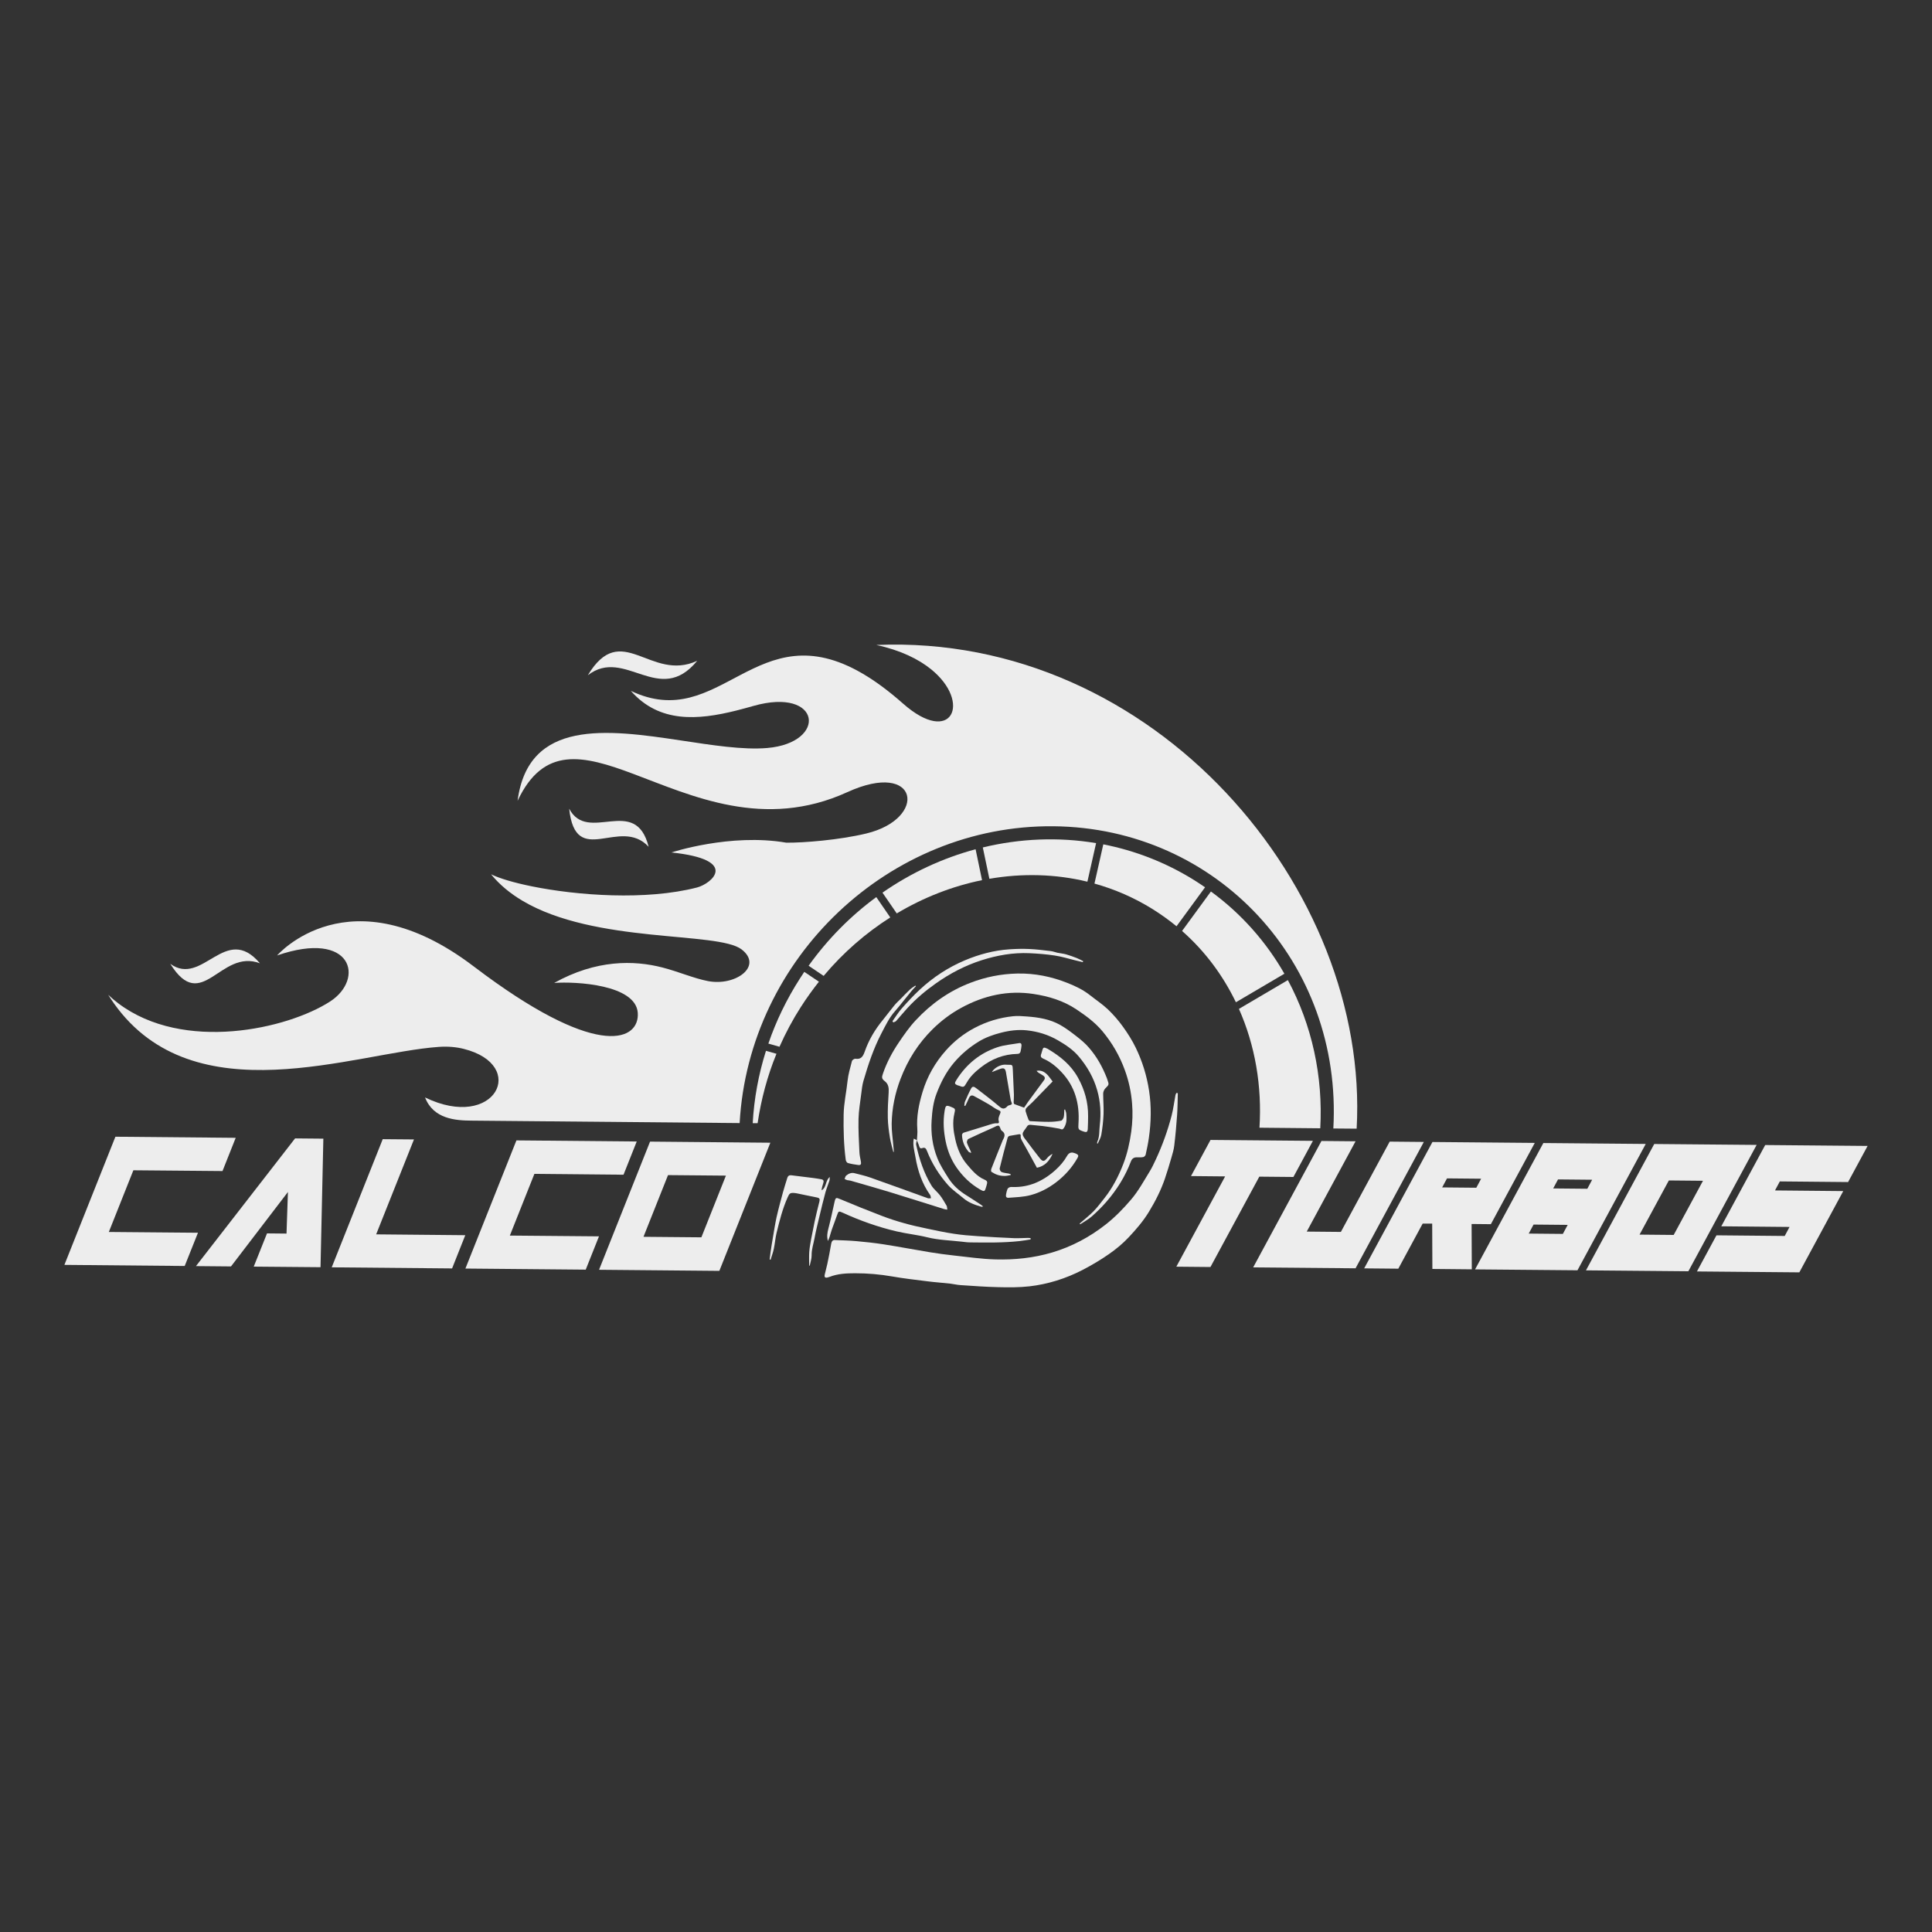 <?xml version="1.0" encoding="UTF-8"?>
<svg id="Capa_2" data-name="Capa 2" xmlns="http://www.w3.org/2000/svg" viewBox="0 0 300 300">
  <rect x="0" y="0" width="300" height="300" fill="#333333" stroke="none"/>
  <defs>
    <style>
      .cls-1 {
        fill: none;
      }

      .cls-2, .cls-3 {
        fill: #ededed;
      }

      .cls-3 {
        fill-rule: evenodd;
      }
    </style>
  </defs>
  <g id="Marco">
    <rect class="cls-1" width="300" height="300"/>
  </g>
  <g id="Capa_2-2" data-name="Capa 2">
    <g>
      <g>
        <path class="cls-2" d="M182.89,169.76c-.03,1.12-.03,2.25-.11,3.37-.11,1.58-.25,3.17-.44,4.74-.07,.64-.27,1.28-.45,1.91-.31,1.08-.64,2.16-1,3.23-.62,1.82-1.49,3.52-2.48,5.15-.9,1.48-2.02,2.77-3.18,4-.91,.97-1.96,1.83-3.04,2.58-1.29,.9-2.66,1.71-4.04,2.43-2.64,1.37-5.43,2.24-8.3,2.57-1.59,.18-3.2,.17-4.8,.13-1.97-.04-3.94-.19-5.91-.32-.53-.03-1.06-.17-1.59-.23-1.18-.13-2.37-.21-3.54-.36-1.84-.23-3.69-.44-5.51-.76-1.89-.33-3.8-.49-5.72-.49-1.32,0-2.69,.06-3.99,.57-.1,.04-.2,.06-.3,.09-.36,.08-.51-.05-.43-.43,.12-.57,.29-1.12,.41-1.69,.22-1.04,.42-2.08,.6-3.13,.07-.37,.22-.59,.58-.57,1.1,.05,2.21,.07,3.3,.17,1.43,.13,2.86,.28,4.27,.5,2.39,.37,4.76,.83,7.14,1.22,1.27,.21,2.55,.38,3.83,.52,2.12,.23,4.23,.54,6.36,.6,2.97,.08,5.93-.21,8.87-1.09,3.01-.9,5.75-2.36,8.27-4.33,1.44-1.13,2.73-2.45,3.95-3.88,1.14-1.34,1.97-2.88,2.88-4.36,.37-.59,.66-1.24,.96-1.87,1.02-2.19,1.84-4.47,2.45-6.81,.27-1.05,.4-2.14,.6-3.2,.02-.11,.1-.22,.16-.32,.07,.02,.13,.03,.2,.05Z"/>
        <path class="cls-2" d="M138.71,178.87c-.18-.75-.41-1.48-.53-2.24-.16-1-.3-2.01-.32-3.03-.03-1.31,.04-2.64,.13-3.95,.05-.73-.03-1.33-.62-1.78-.48-.37-.47-.59-.25-1.21,.59-1.71,1.43-3.28,2.43-4.76,.82-1.21,1.66-2.43,2.65-3.48,2.41-2.59,5.22-4.55,8.43-5.79,2.4-.93,4.84-1.41,7.37-1.46,2.72-.05,5.27,.48,7.75,1.46,1.24,.49,2.44,1.06,3.5,1.9,.92,.73,1.91,1.38,2.77,2.19,.85,.81,1.64,1.72,2.34,2.69,.74,1.03,1.44,2.12,2,3.28,1.01,2.09,1.71,4.31,2.07,6.69,.37,2.42,.32,4.84-.03,7.28-.12,.88-.31,1.76-.5,2.63-.03,.15-.23,.35-.37,.38-.33,.06-.67,.05-1,.04-.45-.01-.75,.18-.93,.65-.88,2.32-2.18,4.38-3.77,6.22-.71,.82-1.48,1.58-2.28,2.29-.55,.49-1.21,.83-1.82,1.24-.03-.04-.05-.08-.08-.12,.72-.63,1.49-1.23,2.16-1.91,.61-.62,1.14-1.35,1.69-2.04,1.27-1.6,2.19-3.4,2.93-5.31,.62-1.62,.99-3.28,1.23-5,.2-1.47,.25-2.93,.13-4.37-.14-1.78-.51-3.5-1.11-5.15-.81-2.25-1.98-4.25-3.46-6.04-1.17-1.4-2.59-2.44-4.07-3.43-2.04-1.36-4.3-2.04-6.69-2.4-3.91-.59-7.66,.21-11.26,2.19-1.6,.88-3.05,1.97-4.38,3.28-2.22,2.19-3.86,4.77-4.98,7.71-.86,2.24-1.34,4.58-1.38,6.96-.02,1.16,.17,2.31,.26,3.46,.02,.3,.05,.6,.08,.91-.04,.01-.07,.02-.11,.03Z"/>
        <path class="cls-2" d="M142.38,177.07c.02-.58,.11-1.17,.06-1.74-.15-1.97,.24-3.87,.81-5.76,.73-2.44,1.97-4.59,3.62-6.45,1.28-1.44,2.77-2.61,4.45-3.5,1.91-1.01,3.9-1.6,5.98-1.82,.72-.08,1.46-.01,2.18,.04,1.79,.13,3.56,.42,5.14,1.31,.89,.5,1.72,1.13,2.53,1.76,.69,.54,1.37,1.1,1.94,1.77,1.2,1.37,2.1,2.98,2.78,4.72,.04,.1,.07,.2,.1,.3,.26,.74,.24,.72-.34,1.31-.19,.19-.33,.54-.33,.81,0,1.05,.1,2.1,.06,3.16-.04,1.08-.17,2.16-.35,3.23-.08,.47-.36,.91-.55,1.37-.03-.01-.07-.02-.1-.03,0-.09,0-.18,.03-.26,.38-.82,.28-1.7,.38-2.55,.22-1.85,.11-3.66-.39-5.42-.57-2.02-1.58-3.74-2.88-5.28-.9-1.06-2.02-1.8-3.19-2.48-1.52-.89-3.16-1.39-4.88-1.57-1.34-.14-2.7,.03-4.04,.38-1.2,.31-2.36,.72-3.44,1.38-1.41,.87-2.67,1.92-3.79,3.23-1.23,1.44-2.06,3.07-2.73,4.82-.52,1.35-.68,2.76-.77,4.18-.13,2.03,.15,3.98,.87,5.8,.44,1.13,1.11,2.15,1.75,3.17,.71,1.12,1.67,1.97,2.77,2.65,.78,.48,1.53,.99,2.3,1.49,.09,.06,.16,.13,.31,.25-.15,.03-.21,.06-.25,.05-1.02-.29-2.01-.64-2.84-1.35-.79-.68-1.69-1.26-2.38-2.05-1.36-1.54-2.47-3.29-3.25-5.27-.14-.35-.27-.61-.74-.44-.43,.16-.45-.29-.56-.57-.08-.22-.19-.44-.28-.66v.02Z"/>
        <path class="cls-2" d="M142.21,153.15c-.22,.24-.45,.46-.65,.71-.38,.46-.76,.93-1.13,1.39-.48,.59-.94,1.19-1.45,1.76-.91,1.02-1.49,2.26-2.12,3.46-1.22,2.35-2.05,4.85-2.79,7.39-.18,.63-.25,1.29-.33,1.94-.16,1.32-.4,2.64-.43,3.95-.04,1.72,.06,3.44,.14,5.16,.02,.49,.14,.97,.23,1.45,.08,.42-.02,.59-.41,.54-.55-.07-1.09-.16-1.62-.31-.14-.04-.29-.29-.32-.47-.31-2.32-.37-4.67-.33-7.04,.03-1.78,.43-3.5,.61-5.25,.11-1.03,.42-2.05,.68-3.07,.04-.16,.37-.38,.53-.36,.81,.12,1.15-.25,1.44-1.07,.63-1.82,1.6-3.46,2.82-4.94,.61-.74,1.18-1.53,1.79-2.27,.3-.37,.66-.69,1-1.03,.47-.48,.93-.97,1.42-1.43,.26-.24,.56-.42,.85-.62,.03,.03,.05,.07,.08,.1Z"/>
        <path class="cls-2" d="M156.91,182.47c-.3,.05-.6,.13-.9,.13-.36,0-.73-.04-1.07-.15-.35-.11-.68-.29-.99-.49-.08-.05-.07-.36,0-.51,.55-1.41,1.12-2.82,1.69-4.23,.01-.03,.02-.06,.03-.09,.3-.56,.57-1.09-.12-1.55-.22-.15-.24-.68-.46-.77-.21-.09-.57,.15-.85,.28-1.3,.58-2.6,1.16-3.88,1.77-.13,.06-.26,.42-.22,.57,.15,.45,.38,.87,.58,1.31,.02,.05,.03,.11,.09,.29-.19-.08-.33-.1-.4-.18-.63-.74-1.01-1.61-1.03-2.64,0-.11,.15-.3,.26-.33,1.17-.37,2.35-.72,3.52-1.08,.33-.1,.65-.22,.98-.3,.22-.05,.46-.1,.67-.07,.27,.03,.35-.11,.29-.31-.14-.43,.03-.79,.19-1.17,.12-.29,.12-.42-.23-.56-.53-.21-.98-.6-1.48-.89-.78-.45-1.56-.89-2.35-1.31-.33-.18-.61-.08-.78,.34-.17,.41-.38,.81-.57,1.21-.05-.02-.1-.03-.14-.05,.03-.21,.02-.44,.1-.63,.3-.7,.61-1.4,.97-2.07,.22-.4,.55-.2,.79,0,1.13,.87,2.26,1.72,3.35,2.64,.49,.41,.88,.83,1.5,.13,.15-.17,.52-.13,.65-.31,.08-.11-.12-.43-.16-.66-.25-1.43-.49-2.87-.74-4.31-.1-.55-.32-.69-.84-.52-.43,.14-.85,.32-1.34,.52,.33-.64,1.28-1.15,2-1.16,.16,0,.32,.02,.48,.02,.71-.02,.74,0,.77,.78,.06,1.28,.12,2.56,.17,3.85,.01,.41-.03,.82-.04,1.23,0,.09,.05,.23,.12,.25,.52,.2,1.04,.39,1.5,.55,.22-.32,.41-.62,.62-.91,.83-1.13,1.66-2.25,2.49-3.38,.18-.25,.12-.49-.09-.65-.23-.17-.49-.3-.74-.46-.13-.08-.24-.18-.34-.32,.59-.13,1.09,.09,1.49,.43,.39,.33,.66,.8,1,1.22-1.05,1.09-2.1,2.17-3.15,3.24-.31,.31-.66,.59-.95,.91-.09,.1-.13,.35-.09,.49,.12,.44,.28,.86,.44,1.28,.04,.1,.15,.24,.24,.24,.97,.05,1.94,.11,2.91,.11,.64,0,1.29-.06,1.92-.18,.16-.03,.37-.36,.41-.57,.08-.36,.06-.75,.08-1.13,.04-.01,.08-.03,.12-.04,.07,.21,.17,.42,.19,.64,.05,.71,.12,1.37-.29,2.1-.31,.55-.46,.31-.78,.24-.86-.17-1.74-.3-2.61-.41-.6-.08-1.21-.1-1.82-.18-.28-.04-.49,.03-.63,.3-.02,.03-.03,.05-.05,.08-.21,.34-.59,.7-.59,1.03,0,.36,.33,.72,.57,1.03,.69,.93,1.38,1.85,2.1,2.75,.46,.57,.69,.52,1.17-.08,.21-.26,.51-.45,.8-.63-.48,1.15-1.23,1.94-2.43,2.18-.53-.96-1.05-1.92-1.57-2.87-.26-.47-.54-.93-.79-1.41-.09-.16-.18-.37-.16-.55,.05-.39-.09-.41-.39-.35-.44,.1-.89,.13-1.33,.23-.11,.02-.27,.16-.3,.27-.43,1.59-.86,3.17-1.24,4.77-.04,.17,.13,.5,.28,.57,.35,.14,.74,.17,1.12,.24,.1,.02,.2,.06,.3,.09v.15Z"/>
        <path class="cls-2" d="M160.03,192.46c-.58,.09-1.17,.2-1.75,.26-2.54,.27-5.07,.23-7.6,.2-.43,0-.87-.06-1.3-.11-1.79-.21-3.61-.24-5.38-.68-1.57-.39-3.19-.55-4.77-.92-2.91-.68-5.71-1.68-8.42-2.92-.57-.26-.62-.23-.84,.42-.25,.73-.53,1.44-.79,2.17-.14,.4-.24,.81-.37,1.21-.06,.18-.14,.36-.25,.61-.2-.72-.09-1.3,.07-1.92,.36-1.36,.64-2.74,.95-4.12,.17-.74,.24-.73,.88-.46,2.14,.9,4.3,1.77,6.47,2.6,1.12,.43,2.26,.8,3.41,1.12,1.19,.34,2.4,.61,3.61,.86,1.38,.29,2.77,.59,4.17,.8,1.23,.19,2.47,.29,3.71,.37,1.87,.13,3.74,.23,5.61,.31,.73,.03,1.47-.03,2.21-.04,.13,0,.25,.03,.38,.04,0,.06,0,.12,0,.18Z"/>
        <path class="cls-2" d="M125.65,196.53c0-.71-.04-1.42,.01-2.13,.05-.66,.17-1.33,.29-1.98,.17-.9,.35-1.81,.54-2.71,.23-1.05,.48-2.11,.75-3.15,.1-.38,0-.54-.35-.61-.99-.19-1.98-.41-2.97-.61-.21-.04-.43-.09-.64-.1-.6-.03-.7,.08-.97,.67-.8,1.79-1.27,3.67-1.73,5.56-.19,.8-.25,1.63-.42,2.44-.12,.57-.33,1.13-.5,1.69l-.15-.02c.05-.38,.09-.75,.14-1.13,.11-.73,.22-1.47,.35-2.2,.19-1.09,.35-2.19,.59-3.27,.29-1.28,.64-2.55,.98-3.82,.21-.76,.45-1.5,.68-2.25,.11-.35,.33-.45,.65-.41,1.1,.14,2.21,.27,3.31,.41,.43,.05,.86,.13,1.29,.2,.39,.06,.46,.28,.32,.66-.12,.34-.21,.69-.25,1.06,.78-.42,.55-1.46,1.27-2.07-.02,.27,0,.44-.05,.58-.2,.61-.45,1.21-.62,1.82-.34,1.25-.64,2.51-.94,3.77-.26,1.09-.54,2.19-.74,3.29-.16,.9-.48,1.77-.46,2.7,.01,.53-.19,1.07-.29,1.61-.04,0-.07,0-.11,0Z"/>
        <path class="cls-2" d="M142.37,177.05c-.04,.23-.15,.49-.11,.7,.48,2.24,1.2,4.39,2.36,6.31,.35,.59,.93,1.01,1.35,1.56,.38,.5,.7,1.06,1.02,1.61,.08,.14,.06,.34,.11,.6-.21-.03-.35-.04-.48-.08-2.83-.88-5.65-1.78-8.48-2.65-2.02-.62-4.05-1.18-6.08-1.77-.17-.05-.35-.04-.51-.08-.14-.04-.27-.12-.4-.18,.08-.18,.11-.42,.25-.53,.38-.31,.81-.49,1.28-.37,.82,.21,1.66,.4,2.46,.68,2.98,1.05,5.95,2.14,8.93,3.21,.14,.05,.32,0,.49,0-.04-.17-.04-.39-.14-.52-1.23-1.73-1.91-3.72-2.27-5.87-.16-.95-.45-1.87-.26-2.87,.16,.09,.33,.17,.5,.26,0,0,0-.02,0-.02Z"/>
        <path class="cls-2" d="M168.13,149.4c-.38-.09-.75-.17-1.13-.27-1.08-.26-2.14-.6-3.24-.76-1.3-.2-2.62-.3-3.93-.36-2.51-.11-4.98,.32-7.42,1.1-2.53,.81-4.88,2.03-7.1,3.6-1.6,1.13-3.1,2.39-4.44,3.86-.59,.65-1.15,1.33-1.73,1.98-.1,.11-.29,.14-.43,.21-.04-.06-.09-.12-.13-.19,.48-.67,.92-1.39,1.46-2,.89-1.01,1.81-2,2.79-2.91,2.09-1.94,4.43-3.46,6.99-4.54,2.24-.94,4.53-1.55,6.9-1.71,1.03-.07,2.07-.1,3.1-.05,1.11,.05,2.22,.19,3.32,.32,.36,.04,.7,.18,1.05,.26,.45,.09,.91,.13,1.35,.25,.57,.16,1.12,.37,1.67,.58,.34,.13,.66,.32,.99,.48-.02,.05-.04,.1-.07,.15Z"/>
        <path class="cls-2" d="M162.74,162.9c1.87,1.11,3.54,2.43,4.66,4.46,1.02,1.85,1.58,3.81,1.56,5.98,0,.65-.02,1.3-.05,1.95-.03,.48-.18,.57-.6,.43-.92-.31-.9-.31-.84-1.35,.19-3.03-.59-5.67-2.54-7.78-.84-.92-1.8-1.72-2.95-2.21-.33-.14-.45-.35-.3-.72,.03-.07,.05-.15,.07-.23,.24-.88,.25-.89,1-.54Z"/>
        <path class="cls-2" d="M147.69,171.88c.65,.26,.68,.3,.51,1.01-.33,1.38-.16,2.73,.14,4.04,.32,1.44,.88,2.8,1.82,3.89,.77,.9,1.53,1.83,2.64,2.32,.55,.24,.57,.36,.37,1.02-.26,.88-.26,.97-1.06,.5-1.45-.85-2.64-2.01-3.6-3.4-.82-1.19-1.37-2.56-1.67-4.04-.31-1.53-.42-3.07-.17-4.66,.15-.93,.23-1,1.02-.68Z"/>
        <path class="cls-2" d="M166.86,179.05c.12,.05,.25,.09,.36,.16,.23,.13,.27,.29,.11,.57-.87,1.54-2.02,2.81-3.38,3.84-1.19,.9-2.47,1.56-3.89,1.95-1.15,.31-2.29,.33-3.44,.42-.36,.03-.47-.18-.4-.52,.05-.28,.11-.56,.21-.81,.05-.13,.21-.26,.34-.3,.16-.06,.35-.05,.52-.04,2.48,.06,4.64-.88,6.58-2.62,.72-.65,1.34-1.36,1.82-2.21q.42-.74,1.17-.43Z"/>
        <path class="cls-2" d="M148.79,168.56c-.6-.23-.62-.33-.25-.91,1.57-2.48,3.7-4.15,6.32-5.03,1.1-.37,2.27-.45,3.41-.65,.27-.05,.37,.15,.35,.39-.02,.29-.08,.59-.14,.88-.06,.29-.23,.41-.51,.41-2.08,.04-3.97,.76-5.68,2.1-.84,.66-1.63,1.38-2.18,2.36-.44,.77-.47,.76-1.31,.44Z"/>
      </g>
      <g>
        <path class="cls-3" d="M192.38,156.66c2.51,5.65,3.6,11.99,3.19,18.45l9.44,.09c.45-8.07-1.29-16.04-5.03-23.01l-7.6,4.47Z"/>
        <path class="cls-3" d="M183.55,144.56c3.55,3.12,6.35,6.9,8.36,11.07l7.53-4.43c-2.81-4.91-6.63-9.28-11.41-12.77l-4.48,6.13Z"/>
        <path class="cls-3" d="M169.94,137.2c3.14,.87,6.18,2.19,9.04,3.97,1.31,.82,2.55,1.71,3.71,2.66l4.43-6.05c-.56-.38-1.12-.76-1.7-1.12-4.43-2.76-9.21-4.59-14.1-5.55l-1.37,6.08Z"/>
        <path class="cls-3" d="M153.62,136.46c5.09-.88,10.27-.76,15.23,.45l1.35-5.99c-5.84-.98-11.83-.72-17.59,.67l1.02,4.87Z"/>
        <path class="cls-3" d="M139.24,141.84c4.17-2.49,8.66-4.24,13.25-5.17l-1-4.8c-5.1,1.37-10.01,3.64-14.46,6.74l2.22,3.23Z"/>
        <path class="cls-3" d="M127.9,151.53c3.04-3.62,6.55-6.66,10.34-9.07l-2.17-3.16c-3.95,2.9-7.51,6.47-10.51,10.66l2.34,1.58Z"/>
        <path class="cls-3" d="M117.64,174.41c.55-3.71,1.53-7.38,2.93-10.78l-1.63-.46c-1.16,3.67-1.85,7.45-2.06,11.24h.77Z"/>
        <path class="cls-3" d="M124.4,156.3c.86-1.35,1.79-2.63,2.76-3.86l-2.27-1.53c-.23,.34-.45,.68-.67,1.02-2.09,3.25-3.72,6.65-4.91,10.12l1.73,.49c.94-2.13,2.06-4.22,3.36-6.25"/>
        <path class="cls-3" d="M114.85,174.39c1.44-25.69,23.24-46.32,48.7-46.09,25.46,.23,44.93,21.24,43.49,46.93l3.62,.03c2.08-37.16-31.32-76.94-74.59-75.11,3.79,.82,6.57,2.21,8.49,3.76,6.39,5.15,3.24,12.04-4.34,5.34-2.26-2-4.34-3.52-6.27-4.65-16.52-9.67-22.04,9.32-35.99,2.68,4.43,5.04,10.43,4.54,16.35,3.06,.89-.22,1.79-.47,2.67-.72,10.57-3,11.58,5.72,2.15,6.53-3.76,.32-8.54-.44-13.45-1.18-11.47-1.73-23.66-3.33-25.31,9.38,4.04-8.58,10.18-7.11,18-4.17,9.02,3.38,20.3,8.72,33.21,2.82,11.11-5.07,12.56,4.11,2.92,6.43-4.21,1.01-9.78,1.45-12.41,1.42-8.69-1.5-17.83,1.52-17.83,1.52,10.7,1.12,6.24,4.85,3.97,5.44-7.9,2.04-18.59,1.26-25.7-.19-2.75-.56-4.96-1.22-6.28-1.86,1.34,1.64,3,2.99,4.86,4.1,11.32,6.73,30.34,4.73,34.04,7.56,3.39,2.6-.94,5.76-5.23,4.92-2.21-.43-4.49-1.44-7.03-2.1-4.47-1.16-10.33-1.24-16.84,2.39,3.39-.25,12.64,.26,12.98,4.62,.32,4.22-5.76,7.29-23.64-5.82-.6-.44-1.22-.9-1.85-1.38-19.32-14.69-30.51-1.69-30.51-1.69,11.74-4.04,13.62,3.66,8.23,7.15-6.62,4.28-22.76,7.93-32.89,.29-.54-.41-1.07-.85-1.57-1.33,.29,.47,.59,.91,.9,1.35,12.46,17.52,37.33,7.66,50.44,6.74,1.42-.1,2.7,.02,3.83,.3,10.14,2.52,4.93,12.84-5.97,7.55,1.31,3.36,4.74,3.58,7.21,3.6l41.63,.38Z"/>
        <path class="cls-3" d="M40.36,149.58c-5.35-6.33-8.9,3.72-13.92,.08,4.92,7.9,7.76-2.42,13.92-.08"/>
        <path class="cls-3" d="M88.38,125.57c1,9.43,7.89,1.1,12.34,5.92-2.04-8.16-9.44-.39-12.34-5.92"/>
        <path class="cls-3" d="M91.28,104.85c5.76-4.45,11.09,4.95,16.98-2.24-7.27,3.36-11.76-6.44-16.98,2.24"/>
      </g>
      <g>
        <polygon class="cls-2" points="10 196.41 28.68 196.58 30.74 191.42 16.9 191.3 20.71 181.72 34.55 181.84 36.6 176.68 17.92 176.51 10 196.41"/>
        <polygon class="cls-2" points="45.82 176.77 30.43 196.6 35.87 196.65 44.71 185.09 44.49 191.55 41.46 191.52 39.4 196.68 49.77 196.77 50.21 176.81 45.82 176.77"/>
        <polygon class="cls-2" points="64.28 176.93 59.43 176.89 51.51 196.79 70.2 196.96 72.25 191.8 58.41 191.67 64.28 176.93"/>
        <polygon class="cls-2" points="72.27 196.98 90.95 197.15 93.01 191.98 79.17 191.86 82.98 182.28 96.82 182.41 98.87 177.25 80.19 177.08 72.27 196.98"/>
        <path class="cls-2" d="M100.94,177.27l-7.92,19.9,18.68,.17,7.92-19.9-18.68-.17Zm-1.02,14.78l3.81-9.58,8.99,.08-3.81,9.58-8.99-.08Z"/>
      </g>
      <g>
        <path class="cls-2" d="M195.54,182.72l-7.58,14.02-5.3-.05,7.58-14.02-5.3-.05,3.03-5.61,15.9,.14-3.03,5.61-5.3-.05Z"/>
        <path class="cls-2" d="M205.19,177.17l5.3,.05-7.58,14.02,5.3,.05,7.58-14.02,5.3,.05-10.6,19.62-15.9-.14,10.6-19.62Z"/>
        <path class="cls-2" d="M238.32,177.47l-6.82,12.62-2.99-.03,.03,7.04-6.12-.06-.03-7.04h-1.48s-3.78,7-3.78,7l-5.3-.05,10.6-19.62,15.9,.14Zm-8.33,5.56l-5.3-.05-.75,1.4,5.3,.05,.75-1.4Z"/>
        <path class="cls-2" d="M255.55,177.63l-10.6,19.62-15.9-.14,10.6-19.62,15.9,.14Zm-12.12,12.57l-5.3-.05-.75,1.4,5.3,.05,.75-1.4Zm3.8-7.01l-5.3-.05-.75,1.4,5.3,.05,.75-1.4Z"/>
        <path class="cls-2" d="M256.87,177.64l15.9,.14-10.6,19.62-15.9-.14,10.6-19.62Zm2.27,5.66l-4.55,8.41,5.3,.05,4.55-8.41-5.3-.05Z"/>
        <path class="cls-2" d="M290,177.94l-3.03,5.61-10.6-.1-.75,1.4,10.6,.1-6.82,12.62-15.9-.14,3.03-5.61,10.6,.1,.75-1.4-10.6-.1,6.82-12.62,15.9,.14Z"/>
      </g>
    </g>
  </g>
</svg>